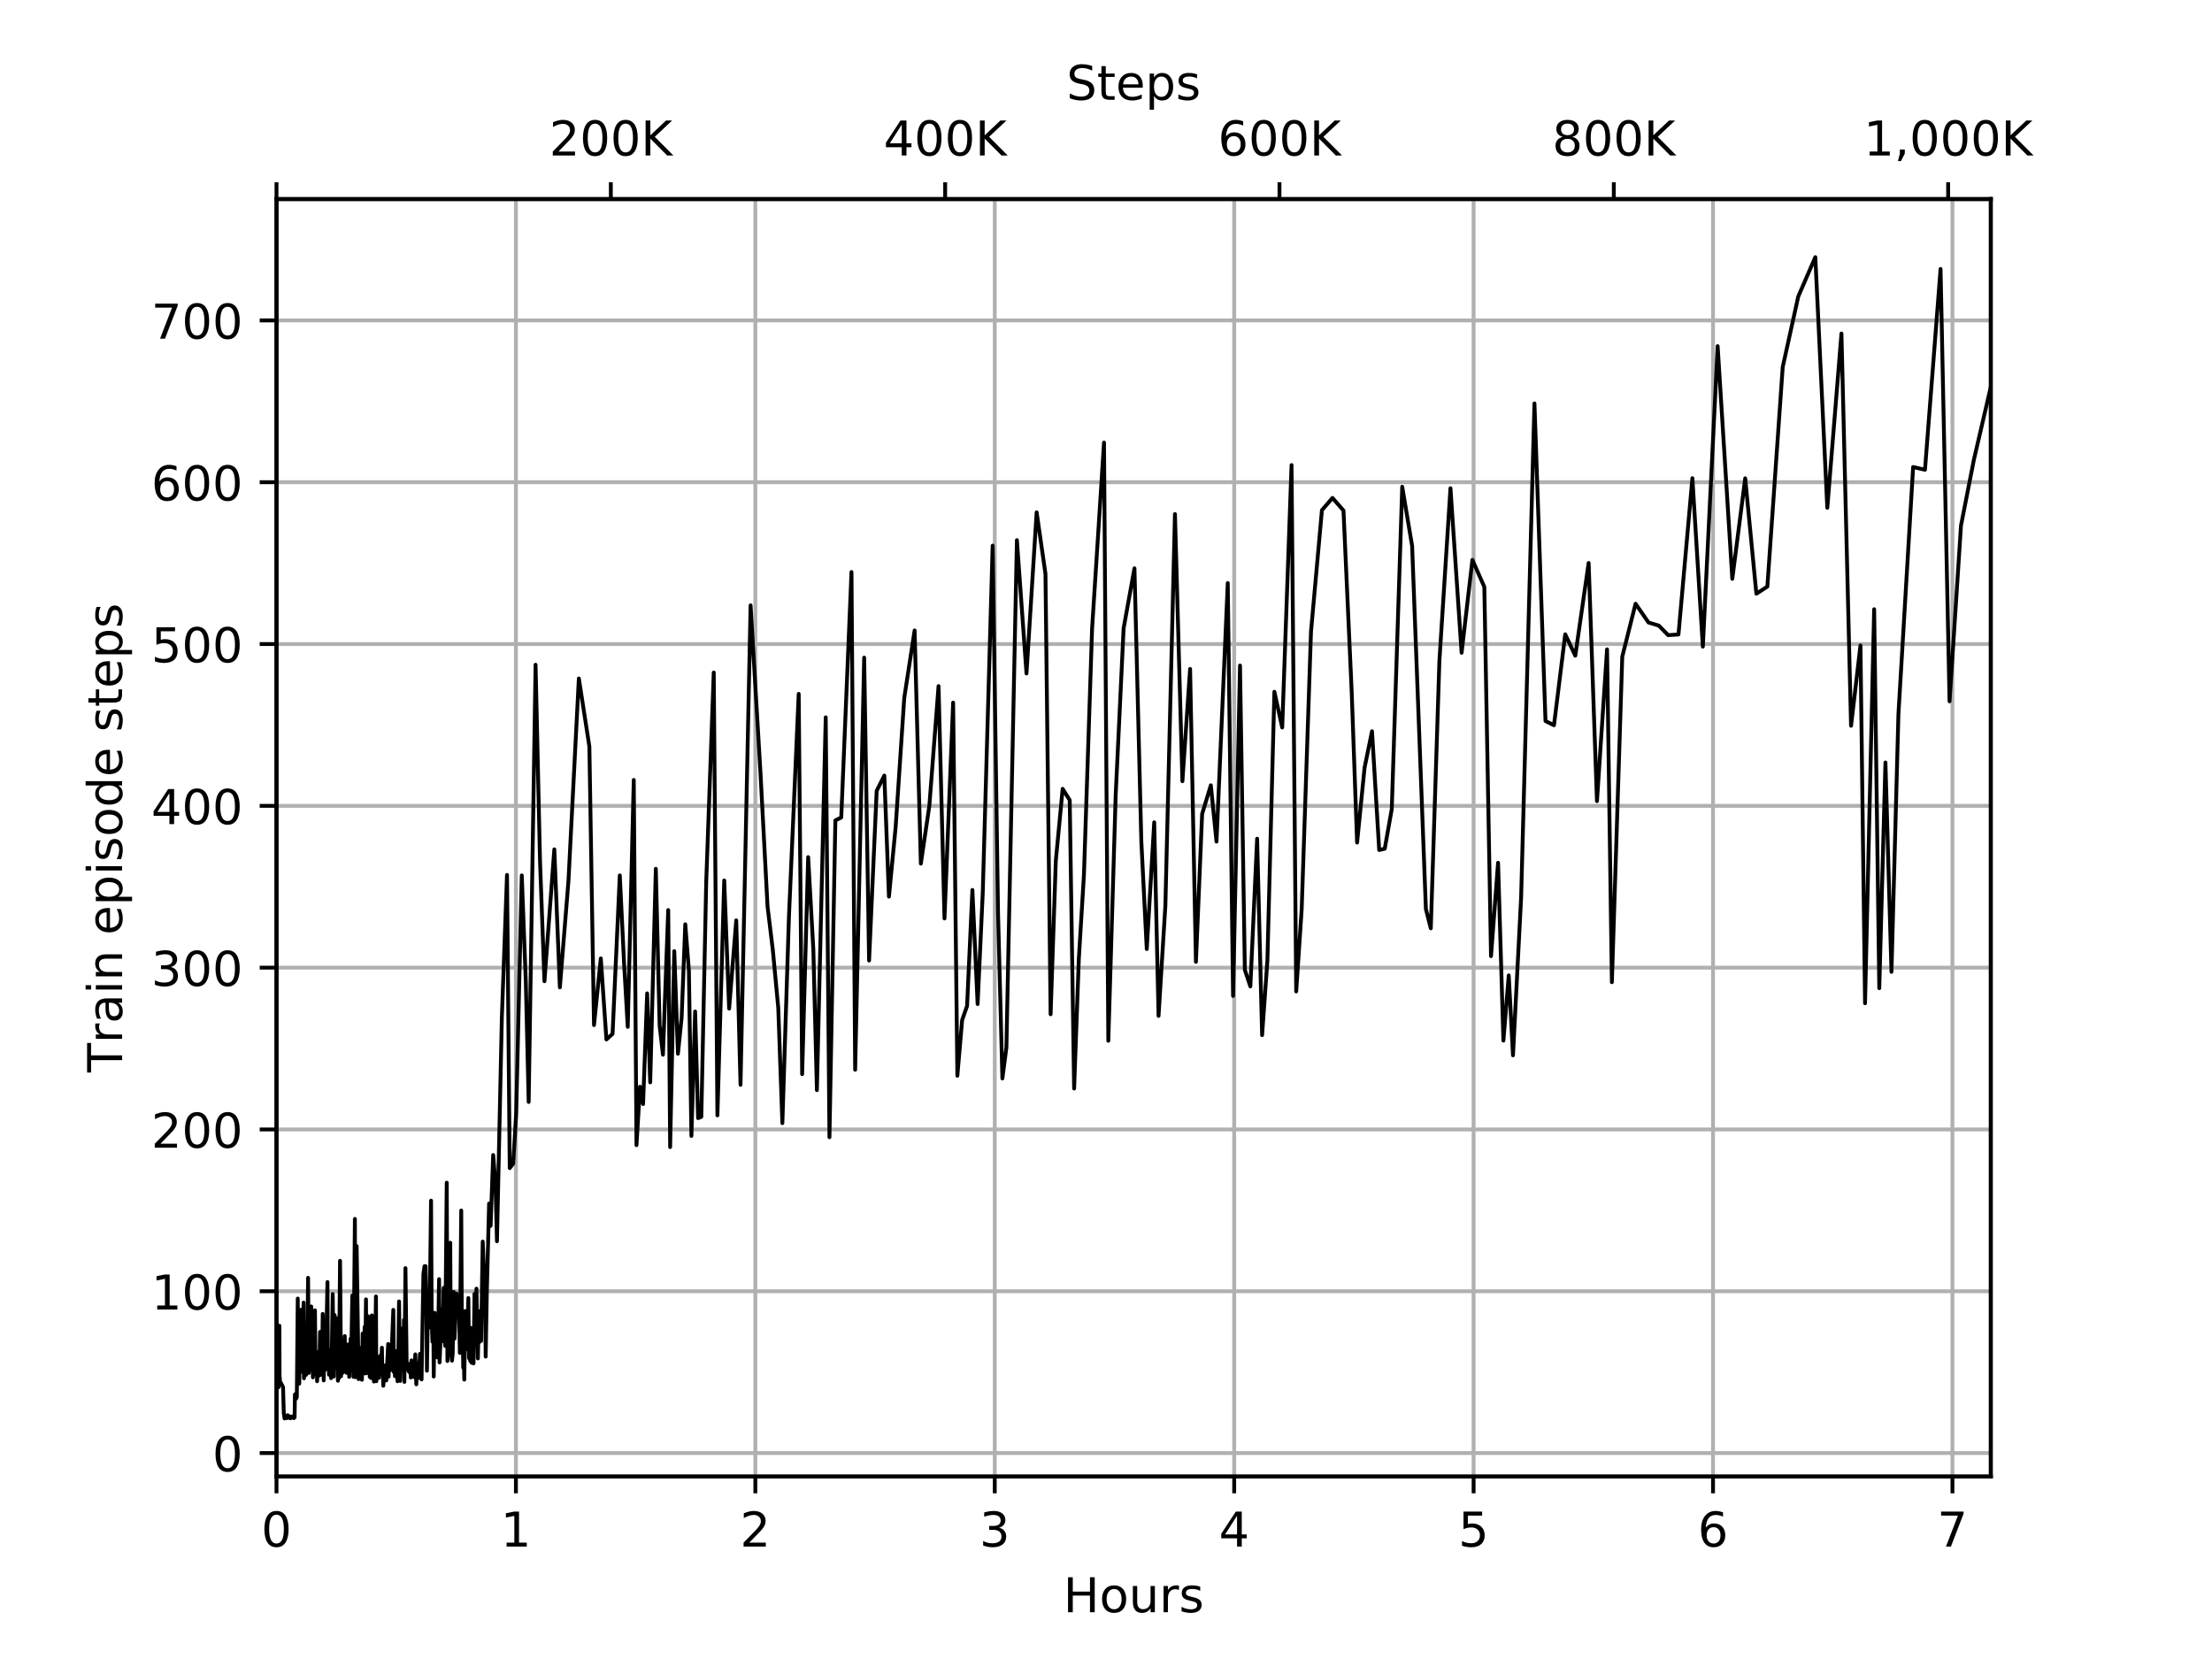 <?xml version="1.0" encoding="utf-8" standalone="no"?>
<!DOCTYPE svg PUBLIC "-//W3C//DTD SVG 1.1//EN"
  "http://www.w3.org/Graphics/SVG/1.1/DTD/svg11.dtd">
<!-- Created with matplotlib (https://matplotlib.org/) -->
<svg height="345.6pt" version="1.1" viewBox="0 0 460.8 345.6" width="460.8pt" xmlns="http://www.w3.org/2000/svg" xmlns:xlink="http://www.w3.org/1999/xlink">
 <defs>
  <style type="text/css">
*{stroke-linecap:butt;stroke-linejoin:round;}
  </style>
 </defs>
 <g id="figure_1">
  <g id="patch_1">
   <path d="M 0 345.6 
L 460.8 345.6 
L 460.8 0 
L 0 0 
z
" style="fill:#ffffff;"/>
  </g>
  <g id="axes_1">
   <g id="patch_2">
    <path d="M 57.6 307.584 
L 414.72 307.584 
L 414.72 41.472 
L 57.6 41.472 
z
" style="fill:#ffffff;"/>
   </g>
   <g id="matplotlib.axis_1">
    <g id="xtick_1">
     <g id="line2d_1">
      <path clip-path="url(#p1d627815f8)" d="M 57.6 307.584 
L 57.6 41.472 
" style="fill:none;stroke:#b0b0b0;stroke-linecap:square;stroke-width:0.8;"/>
     </g>
     <g id="line2d_2">
      <defs>
       <path d="M 0 0 
L 0 3.5 
" id="m9f0fcbe383" style="stroke:#000000;stroke-width:0.8;"/>
      </defs>
      <g>
       <use style="stroke:#000000;stroke-width:0.8;" x="57.6" xlink:href="#m9f0fcbe383" y="307.584"/>
      </g>
     </g>
     <g id="text_1">
      <!-- 0 -->
      <defs>
       <path d="M 31.781 66.406 
Q 24.172 66.406 20.328 58.906 
Q 16.5 51.422 16.5 36.375 
Q 16.5 21.391 20.328 13.891 
Q 24.172 6.391 31.781 6.391 
Q 39.453 6.391 43.281 13.891 
Q 47.125 21.391 47.125 36.375 
Q 47.125 51.422 43.281 58.906 
Q 39.453 66.406 31.781 66.406 
z
M 31.781 74.219 
Q 44.047 74.219 50.516 64.516 
Q 56.984 54.828 56.984 36.375 
Q 56.984 17.969 50.516 8.266 
Q 44.047 -1.422 31.781 -1.422 
Q 19.531 -1.422 13.062 8.266 
Q 6.594 17.969 6.594 36.375 
Q 6.594 54.828 13.062 64.516 
Q 19.531 74.219 31.781 74.219 
z
" id="DejaVuSans-48"/>
      </defs>
      <g transform="translate(54.419 322.182)scale(0.1 -0.1)">
       <use xlink:href="#DejaVuSans-48"/>
      </g>
     </g>
    </g>
    <g id="xtick_2">
     <g id="line2d_3">
      <path clip-path="url(#p1d627815f8)" d="M 107.476 307.584 
L 107.476 41.472 
" style="fill:none;stroke:#b0b0b0;stroke-linecap:square;stroke-width:0.8;"/>
     </g>
     <g id="line2d_4">
      <g>
       <use style="stroke:#000000;stroke-width:0.8;" x="107.476" xlink:href="#m9f0fcbe383" y="307.584"/>
      </g>
     </g>
     <g id="text_2">
      <!-- 1 -->
      <defs>
       <path d="M 12.406 8.297 
L 28.516 8.297 
L 28.516 63.922 
L 10.984 60.406 
L 10.984 69.391 
L 28.422 72.906 
L 38.281 72.906 
L 38.281 8.297 
L 54.391 8.297 
L 54.391 0 
L 12.406 0 
z
" id="DejaVuSans-49"/>
      </defs>
      <g transform="translate(104.294 322.182)scale(0.1 -0.1)">
       <use xlink:href="#DejaVuSans-49"/>
      </g>
     </g>
    </g>
    <g id="xtick_3">
     <g id="line2d_5">
      <path clip-path="url(#p1d627815f8)" d="M 157.351 307.584 
L 157.351 41.472 
" style="fill:none;stroke:#b0b0b0;stroke-linecap:square;stroke-width:0.8;"/>
     </g>
     <g id="line2d_6">
      <g>
       <use style="stroke:#000000;stroke-width:0.8;" x="157.351" xlink:href="#m9f0fcbe383" y="307.584"/>
      </g>
     </g>
     <g id="text_3">
      <!-- 2 -->
      <defs>
       <path d="M 19.188 8.297 
L 53.609 8.297 
L 53.609 0 
L 7.328 0 
L 7.328 8.297 
Q 12.938 14.109 22.625 23.891 
Q 32.328 33.688 34.812 36.531 
Q 39.547 41.844 41.422 45.531 
Q 43.312 49.219 43.312 52.781 
Q 43.312 58.594 39.234 62.25 
Q 35.156 65.922 28.609 65.922 
Q 23.969 65.922 18.812 64.312 
Q 13.672 62.703 7.812 59.422 
L 7.812 69.391 
Q 13.766 71.781 18.938 73 
Q 24.125 74.219 28.422 74.219 
Q 39.75 74.219 46.484 68.547 
Q 53.219 62.891 53.219 53.422 
Q 53.219 48.922 51.531 44.891 
Q 49.859 40.875 45.406 35.406 
Q 44.188 33.984 37.641 27.219 
Q 31.109 20.453 19.188 8.297 
z
" id="DejaVuSans-50"/>
      </defs>
      <g transform="translate(154.17 322.182)scale(0.1 -0.1)">
       <use xlink:href="#DejaVuSans-50"/>
      </g>
     </g>
    </g>
    <g id="xtick_4">
     <g id="line2d_7">
      <path clip-path="url(#p1d627815f8)" d="M 207.227 307.584 
L 207.227 41.472 
" style="fill:none;stroke:#b0b0b0;stroke-linecap:square;stroke-width:0.8;"/>
     </g>
     <g id="line2d_8">
      <g>
       <use style="stroke:#000000;stroke-width:0.8;" x="207.227" xlink:href="#m9f0fcbe383" y="307.584"/>
      </g>
     </g>
     <g id="text_4">
      <!-- 3 -->
      <defs>
       <path d="M 40.578 39.312 
Q 47.656 37.797 51.625 33 
Q 55.609 28.219 55.609 21.188 
Q 55.609 10.406 48.188 4.484 
Q 40.766 -1.422 27.094 -1.422 
Q 22.516 -1.422 17.656 -0.516 
Q 12.797 0.391 7.625 2.203 
L 7.625 11.719 
Q 11.719 9.328 16.594 8.109 
Q 21.484 6.891 26.812 6.891 
Q 36.078 6.891 40.938 10.547 
Q 45.797 14.203 45.797 21.188 
Q 45.797 27.641 41.281 31.266 
Q 36.766 34.906 28.719 34.906 
L 20.219 34.906 
L 20.219 43.016 
L 29.109 43.016 
Q 36.375 43.016 40.234 45.922 
Q 44.094 48.828 44.094 54.297 
Q 44.094 59.906 40.109 62.906 
Q 36.141 65.922 28.719 65.922 
Q 24.656 65.922 20.016 65.031 
Q 15.375 64.156 9.812 62.312 
L 9.812 71.094 
Q 15.438 72.656 20.344 73.438 
Q 25.25 74.219 29.594 74.219 
Q 40.828 74.219 47.359 69.109 
Q 53.906 64.016 53.906 55.328 
Q 53.906 49.266 50.438 45.094 
Q 46.969 40.922 40.578 39.312 
z
" id="DejaVuSans-51"/>
      </defs>
      <g transform="translate(204.046 322.182)scale(0.1 -0.1)">
       <use xlink:href="#DejaVuSans-51"/>
      </g>
     </g>
    </g>
    <g id="xtick_5">
     <g id="line2d_9">
      <path clip-path="url(#p1d627815f8)" d="M 257.103 307.584 
L 257.103 41.472 
" style="fill:none;stroke:#b0b0b0;stroke-linecap:square;stroke-width:0.8;"/>
     </g>
     <g id="line2d_10">
      <g>
       <use style="stroke:#000000;stroke-width:0.8;" x="257.103" xlink:href="#m9f0fcbe383" y="307.584"/>
      </g>
     </g>
     <g id="text_5">
      <!-- 4 -->
      <defs>
       <path d="M 37.797 64.312 
L 12.891 25.391 
L 37.797 25.391 
z
M 35.203 72.906 
L 47.609 72.906 
L 47.609 25.391 
L 58.016 25.391 
L 58.016 17.188 
L 47.609 17.188 
L 47.609 0 
L 37.797 0 
L 37.797 17.188 
L 4.891 17.188 
L 4.891 26.703 
z
" id="DejaVuSans-52"/>
      </defs>
      <g transform="translate(253.921 322.182)scale(0.1 -0.1)">
       <use xlink:href="#DejaVuSans-52"/>
      </g>
     </g>
    </g>
    <g id="xtick_6">
     <g id="line2d_11">
      <path clip-path="url(#p1d627815f8)" d="M 306.978 307.584 
L 306.978 41.472 
" style="fill:none;stroke:#b0b0b0;stroke-linecap:square;stroke-width:0.8;"/>
     </g>
     <g id="line2d_12">
      <g>
       <use style="stroke:#000000;stroke-width:0.8;" x="306.978" xlink:href="#m9f0fcbe383" y="307.584"/>
      </g>
     </g>
     <g id="text_6">
      <!-- 5 -->
      <defs>
       <path d="M 10.797 72.906 
L 49.516 72.906 
L 49.516 64.594 
L 19.828 64.594 
L 19.828 46.734 
Q 21.969 47.469 24.109 47.828 
Q 26.266 48.188 28.422 48.188 
Q 40.625 48.188 47.75 41.5 
Q 54.891 34.812 54.891 23.391 
Q 54.891 11.625 47.562 5.094 
Q 40.234 -1.422 26.906 -1.422 
Q 22.312 -1.422 17.547 -0.641 
Q 12.797 0.141 7.719 1.703 
L 7.719 11.625 
Q 12.109 9.234 16.797 8.062 
Q 21.484 6.891 26.703 6.891 
Q 35.156 6.891 40.078 11.328 
Q 45.016 15.766 45.016 23.391 
Q 45.016 31 40.078 35.438 
Q 35.156 39.891 26.703 39.891 
Q 22.75 39.891 18.812 39.016 
Q 14.891 38.141 10.797 36.281 
z
" id="DejaVuSans-53"/>
      </defs>
      <g transform="translate(303.797 322.182)scale(0.1 -0.1)">
       <use xlink:href="#DejaVuSans-53"/>
      </g>
     </g>
    </g>
    <g id="xtick_7">
     <g id="line2d_13">
      <path clip-path="url(#p1d627815f8)" d="M 356.854 307.584 
L 356.854 41.472 
" style="fill:none;stroke:#b0b0b0;stroke-linecap:square;stroke-width:0.8;"/>
     </g>
     <g id="line2d_14">
      <g>
       <use style="stroke:#000000;stroke-width:0.8;" x="356.854" xlink:href="#m9f0fcbe383" y="307.584"/>
      </g>
     </g>
     <g id="text_7">
      <!-- 6 -->
      <defs>
       <path d="M 33.016 40.375 
Q 26.375 40.375 22.484 35.828 
Q 18.609 31.297 18.609 23.391 
Q 18.609 15.531 22.484 10.953 
Q 26.375 6.391 33.016 6.391 
Q 39.656 6.391 43.531 10.953 
Q 47.406 15.531 47.406 23.391 
Q 47.406 31.297 43.531 35.828 
Q 39.656 40.375 33.016 40.375 
z
M 52.594 71.297 
L 52.594 62.312 
Q 48.875 64.062 45.094 64.984 
Q 41.312 65.922 37.594 65.922 
Q 27.828 65.922 22.672 59.328 
Q 17.531 52.734 16.797 39.406 
Q 19.672 43.656 24.016 45.922 
Q 28.375 48.188 33.594 48.188 
Q 44.578 48.188 50.953 41.516 
Q 57.328 34.859 57.328 23.391 
Q 57.328 12.156 50.688 5.359 
Q 44.047 -1.422 33.016 -1.422 
Q 20.359 -1.422 13.672 8.266 
Q 6.984 17.969 6.984 36.375 
Q 6.984 53.656 15.188 63.938 
Q 23.391 74.219 37.203 74.219 
Q 40.922 74.219 44.703 73.484 
Q 48.484 72.75 52.594 71.297 
z
" id="DejaVuSans-54"/>
      </defs>
      <g transform="translate(353.673 322.182)scale(0.1 -0.1)">
       <use xlink:href="#DejaVuSans-54"/>
      </g>
     </g>
    </g>
    <g id="xtick_8">
     <g id="line2d_15">
      <path clip-path="url(#p1d627815f8)" d="M 406.729 307.584 
L 406.729 41.472 
" style="fill:none;stroke:#b0b0b0;stroke-linecap:square;stroke-width:0.8;"/>
     </g>
     <g id="line2d_16">
      <g>
       <use style="stroke:#000000;stroke-width:0.8;" x="406.729" xlink:href="#m9f0fcbe383" y="307.584"/>
      </g>
     </g>
     <g id="text_8">
      <!-- 7 -->
      <defs>
       <path d="M 8.203 72.906 
L 55.078 72.906 
L 55.078 68.703 
L 28.609 0 
L 18.312 0 
L 43.219 64.594 
L 8.203 64.594 
z
" id="DejaVuSans-55"/>
      </defs>
      <g transform="translate(403.548 322.182)scale(0.1 -0.1)">
       <use xlink:href="#DejaVuSans-55"/>
      </g>
     </g>
    </g>
    <g id="text_9">
     <!-- Hours -->
     <defs>
      <path d="M 9.812 72.906 
L 19.672 72.906 
L 19.672 43.016 
L 55.516 43.016 
L 55.516 72.906 
L 65.375 72.906 
L 65.375 0 
L 55.516 0 
L 55.516 34.719 
L 19.672 34.719 
L 19.672 0 
L 9.812 0 
z
" id="DejaVuSans-72"/>
      <path d="M 30.609 48.391 
Q 23.391 48.391 19.188 42.75 
Q 14.984 37.109 14.984 27.297 
Q 14.984 17.484 19.156 11.844 
Q 23.344 6.203 30.609 6.203 
Q 37.797 6.203 41.984 11.859 
Q 46.188 17.531 46.188 27.297 
Q 46.188 37.016 41.984 42.703 
Q 37.797 48.391 30.609 48.391 
z
M 30.609 56 
Q 42.328 56 49.016 48.375 
Q 55.719 40.766 55.719 27.297 
Q 55.719 13.875 49.016 6.219 
Q 42.328 -1.422 30.609 -1.422 
Q 18.844 -1.422 12.172 6.219 
Q 5.516 13.875 5.516 27.297 
Q 5.516 40.766 12.172 48.375 
Q 18.844 56 30.609 56 
z
" id="DejaVuSans-111"/>
      <path d="M 8.5 21.578 
L 8.5 54.688 
L 17.484 54.688 
L 17.484 21.922 
Q 17.484 14.156 20.5 10.266 
Q 23.531 6.391 29.594 6.391 
Q 36.859 6.391 41.078 11.031 
Q 45.312 15.672 45.312 23.688 
L 45.312 54.688 
L 54.297 54.688 
L 54.297 0 
L 45.312 0 
L 45.312 8.406 
Q 42.047 3.422 37.719 1 
Q 33.406 -1.422 27.688 -1.422 
Q 18.266 -1.422 13.375 4.438 
Q 8.5 10.297 8.5 21.578 
z
M 31.109 56 
z
" id="DejaVuSans-117"/>
      <path d="M 41.109 46.297 
Q 39.594 47.172 37.812 47.578 
Q 36.031 48 33.891 48 
Q 26.266 48 22.188 43.047 
Q 18.109 38.094 18.109 28.812 
L 18.109 0 
L 9.078 0 
L 9.078 54.688 
L 18.109 54.688 
L 18.109 46.188 
Q 20.953 51.172 25.484 53.578 
Q 30.031 56 36.531 56 
Q 37.453 56 38.578 55.875 
Q 39.703 55.766 41.062 55.516 
z
" id="DejaVuSans-114"/>
      <path d="M 44.281 53.078 
L 44.281 44.578 
Q 40.484 46.531 36.375 47.5 
Q 32.281 48.484 27.875 48.484 
Q 21.188 48.484 17.844 46.438 
Q 14.5 44.391 14.5 40.281 
Q 14.5 37.156 16.891 35.375 
Q 19.281 33.594 26.516 31.984 
L 29.594 31.297 
Q 39.156 29.25 43.188 25.516 
Q 47.219 21.781 47.219 15.094 
Q 47.219 7.469 41.188 3.016 
Q 35.156 -1.422 24.609 -1.422 
Q 20.219 -1.422 15.453 -0.562 
Q 10.688 0.297 5.422 2 
L 5.422 11.281 
Q 10.406 8.688 15.234 7.391 
Q 20.062 6.109 24.812 6.109 
Q 31.156 6.109 34.562 8.281 
Q 37.984 10.453 37.984 14.406 
Q 37.984 18.062 35.516 20.016 
Q 33.062 21.969 24.703 23.781 
L 21.578 24.516 
Q 13.234 26.266 9.516 29.906 
Q 5.812 33.547 5.812 39.891 
Q 5.812 47.609 11.281 51.797 
Q 16.75 56 26.812 56 
Q 31.781 56 36.172 55.266 
Q 40.578 54.547 44.281 53.078 
z
" id="DejaVuSans-115"/>
     </defs>
     <g transform="translate(221.512 335.861)scale(0.1 -0.1)">
      <use xlink:href="#DejaVuSans-72"/>
      <use x="75.195" xlink:href="#DejaVuSans-111"/>
      <use x="136.377" xlink:href="#DejaVuSans-117"/>
      <use x="199.756" xlink:href="#DejaVuSans-114"/>
      <use x="240.869" xlink:href="#DejaVuSans-115"/>
     </g>
    </g>
   </g>
   <g id="matplotlib.axis_2">
    <g id="ytick_1">
     <g id="line2d_17">
      <path clip-path="url(#p1d627815f8)" d="M 57.6 302.701 
L 414.72 302.701 
" style="fill:none;stroke:#b0b0b0;stroke-linecap:square;stroke-width:0.8;"/>
     </g>
     <g id="line2d_18">
      <defs>
       <path d="M 0 0 
L -3.5 0 
" id="m71981b67c3" style="stroke:#000000;stroke-width:0.8;"/>
      </defs>
      <g>
       <use style="stroke:#000000;stroke-width:0.8;" x="57.6" xlink:href="#m71981b67c3" y="302.701"/>
      </g>
     </g>
     <g id="text_10">
      <!-- 0 -->
      <g transform="translate(44.237 306.501)scale(0.1 -0.1)">
       <use xlink:href="#DejaVuSans-48"/>
      </g>
     </g>
    </g>
    <g id="ytick_2">
     <g id="line2d_19">
      <path clip-path="url(#p1d627815f8)" d="M 57.6 268.994 
L 414.72 268.994 
" style="fill:none;stroke:#b0b0b0;stroke-linecap:square;stroke-width:0.8;"/>
     </g>
     <g id="line2d_20">
      <g>
       <use style="stroke:#000000;stroke-width:0.8;" x="57.6" xlink:href="#m71981b67c3" y="268.994"/>
      </g>
     </g>
     <g id="text_11">
      <!-- 100 -->
      <g transform="translate(31.512 272.793)scale(0.1 -0.1)">
       <use xlink:href="#DejaVuSans-49"/>
       <use x="63.623" xlink:href="#DejaVuSans-48"/>
       <use x="127.246" xlink:href="#DejaVuSans-48"/>
      </g>
     </g>
    </g>
    <g id="ytick_3">
     <g id="line2d_21">
      <path clip-path="url(#p1d627815f8)" d="M 57.6 235.286 
L 414.72 235.286 
" style="fill:none;stroke:#b0b0b0;stroke-linecap:square;stroke-width:0.8;"/>
     </g>
     <g id="line2d_22">
      <g>
       <use style="stroke:#000000;stroke-width:0.8;" x="57.6" xlink:href="#m71981b67c3" y="235.286"/>
      </g>
     </g>
     <g id="text_12">
      <!-- 200 -->
      <g transform="translate(31.512 239.085)scale(0.1 -0.1)">
       <use xlink:href="#DejaVuSans-50"/>
       <use x="63.623" xlink:href="#DejaVuSans-48"/>
       <use x="127.246" xlink:href="#DejaVuSans-48"/>
      </g>
     </g>
    </g>
    <g id="ytick_4">
     <g id="line2d_23">
      <path clip-path="url(#p1d627815f8)" d="M 57.6 201.578 
L 414.72 201.578 
" style="fill:none;stroke:#b0b0b0;stroke-linecap:square;stroke-width:0.8;"/>
     </g>
     <g id="line2d_24">
      <g>
       <use style="stroke:#000000;stroke-width:0.8;" x="57.6" xlink:href="#m71981b67c3" y="201.578"/>
      </g>
     </g>
     <g id="text_13">
      <!-- 300 -->
      <g transform="translate(31.512 205.378)scale(0.1 -0.1)">
       <use xlink:href="#DejaVuSans-51"/>
       <use x="63.623" xlink:href="#DejaVuSans-48"/>
       <use x="127.246" xlink:href="#DejaVuSans-48"/>
      </g>
     </g>
    </g>
    <g id="ytick_5">
     <g id="line2d_25">
      <path clip-path="url(#p1d627815f8)" d="M 57.6 167.871 
L 414.72 167.871 
" style="fill:none;stroke:#b0b0b0;stroke-linecap:square;stroke-width:0.8;"/>
     </g>
     <g id="line2d_26">
      <g>
       <use style="stroke:#000000;stroke-width:0.8;" x="57.6" xlink:href="#m71981b67c3" y="167.871"/>
      </g>
     </g>
     <g id="text_14">
      <!-- 400 -->
      <g transform="translate(31.512 171.67)scale(0.1 -0.1)">
       <use xlink:href="#DejaVuSans-52"/>
       <use x="63.623" xlink:href="#DejaVuSans-48"/>
       <use x="127.246" xlink:href="#DejaVuSans-48"/>
      </g>
     </g>
    </g>
    <g id="ytick_6">
     <g id="line2d_27">
      <path clip-path="url(#p1d627815f8)" d="M 57.6 134.163 
L 414.72 134.163 
" style="fill:none;stroke:#b0b0b0;stroke-linecap:square;stroke-width:0.8;"/>
     </g>
     <g id="line2d_28">
      <g>
       <use style="stroke:#000000;stroke-width:0.8;" x="57.6" xlink:href="#m71981b67c3" y="134.163"/>
      </g>
     </g>
     <g id="text_15">
      <!-- 500 -->
      <g transform="translate(31.512 137.962)scale(0.1 -0.1)">
       <use xlink:href="#DejaVuSans-53"/>
       <use x="63.623" xlink:href="#DejaVuSans-48"/>
       <use x="127.246" xlink:href="#DejaVuSans-48"/>
      </g>
     </g>
    </g>
    <g id="ytick_7">
     <g id="line2d_29">
      <path clip-path="url(#p1d627815f8)" d="M 57.6 100.455 
L 414.72 100.455 
" style="fill:none;stroke:#b0b0b0;stroke-linecap:square;stroke-width:0.8;"/>
     </g>
     <g id="line2d_30">
      <g>
       <use style="stroke:#000000;stroke-width:0.8;" x="57.6" xlink:href="#m71981b67c3" y="100.455"/>
      </g>
     </g>
     <g id="text_16">
      <!-- 600 -->
      <g transform="translate(31.512 104.255)scale(0.1 -0.1)">
       <use xlink:href="#DejaVuSans-54"/>
       <use x="63.623" xlink:href="#DejaVuSans-48"/>
       <use x="127.246" xlink:href="#DejaVuSans-48"/>
      </g>
     </g>
    </g>
    <g id="ytick_8">
     <g id="line2d_31">
      <path clip-path="url(#p1d627815f8)" d="M 57.6 66.748 
L 414.72 66.748 
" style="fill:none;stroke:#b0b0b0;stroke-linecap:square;stroke-width:0.8;"/>
     </g>
     <g id="line2d_32">
      <g>
       <use style="stroke:#000000;stroke-width:0.8;" x="57.6" xlink:href="#m71981b67c3" y="66.748"/>
      </g>
     </g>
     <g id="text_17">
      <!-- 700 -->
      <g transform="translate(31.512 70.547)scale(0.1 -0.1)">
       <use xlink:href="#DejaVuSans-55"/>
       <use x="63.623" xlink:href="#DejaVuSans-48"/>
       <use x="127.246" xlink:href="#DejaVuSans-48"/>
      </g>
     </g>
    </g>
    <g id="text_18">
     <!-- Train episode steps -->
     <defs>
      <path d="M -0.297 72.906 
L 61.375 72.906 
L 61.375 64.594 
L 35.5 64.594 
L 35.5 0 
L 25.594 0 
L 25.594 64.594 
L -0.297 64.594 
z
" id="DejaVuSans-84"/>
      <path d="M 34.281 27.484 
Q 23.391 27.484 19.188 25 
Q 14.984 22.516 14.984 16.5 
Q 14.984 11.719 18.141 8.906 
Q 21.297 6.109 26.703 6.109 
Q 34.188 6.109 38.703 11.406 
Q 43.219 16.703 43.219 25.484 
L 43.219 27.484 
z
M 52.203 31.203 
L 52.203 0 
L 43.219 0 
L 43.219 8.297 
Q 40.141 3.328 35.547 0.953 
Q 30.953 -1.422 24.312 -1.422 
Q 15.922 -1.422 10.953 3.297 
Q 6 8.016 6 15.922 
Q 6 25.141 12.172 29.828 
Q 18.359 34.516 30.609 34.516 
L 43.219 34.516 
L 43.219 35.406 
Q 43.219 41.609 39.141 45 
Q 35.062 48.391 27.688 48.391 
Q 23 48.391 18.547 47.266 
Q 14.109 46.141 10.016 43.891 
L 10.016 52.203 
Q 14.938 54.109 19.578 55.047 
Q 24.219 56 28.609 56 
Q 40.484 56 46.344 49.844 
Q 52.203 43.703 52.203 31.203 
z
" id="DejaVuSans-97"/>
      <path d="M 9.422 54.688 
L 18.406 54.688 
L 18.406 0 
L 9.422 0 
z
M 9.422 75.984 
L 18.406 75.984 
L 18.406 64.594 
L 9.422 64.594 
z
" id="DejaVuSans-105"/>
      <path d="M 54.891 33.016 
L 54.891 0 
L 45.906 0 
L 45.906 32.719 
Q 45.906 40.484 42.875 44.328 
Q 39.844 48.188 33.797 48.188 
Q 26.516 48.188 22.312 43.547 
Q 18.109 38.922 18.109 30.906 
L 18.109 0 
L 9.078 0 
L 9.078 54.688 
L 18.109 54.688 
L 18.109 46.188 
Q 21.344 51.125 25.703 53.562 
Q 30.078 56 35.797 56 
Q 45.219 56 50.047 50.172 
Q 54.891 44.344 54.891 33.016 
z
" id="DejaVuSans-110"/>
      <path id="DejaVuSans-32"/>
      <path d="M 56.203 29.594 
L 56.203 25.203 
L 14.891 25.203 
Q 15.484 15.922 20.484 11.062 
Q 25.484 6.203 34.422 6.203 
Q 39.594 6.203 44.453 7.469 
Q 49.312 8.734 54.109 11.281 
L 54.109 2.781 
Q 49.266 0.734 44.188 -0.344 
Q 39.109 -1.422 33.891 -1.422 
Q 20.797 -1.422 13.156 6.188 
Q 5.516 13.812 5.516 26.812 
Q 5.516 40.234 12.766 48.109 
Q 20.016 56 32.328 56 
Q 43.359 56 49.781 48.891 
Q 56.203 41.797 56.203 29.594 
z
M 47.219 32.234 
Q 47.125 39.594 43.094 43.984 
Q 39.062 48.391 32.422 48.391 
Q 24.906 48.391 20.391 44.141 
Q 15.875 39.891 15.188 32.172 
z
" id="DejaVuSans-101"/>
      <path d="M 18.109 8.203 
L 18.109 -20.797 
L 9.078 -20.797 
L 9.078 54.688 
L 18.109 54.688 
L 18.109 46.391 
Q 20.953 51.266 25.266 53.625 
Q 29.594 56 35.594 56 
Q 45.562 56 51.781 48.094 
Q 58.016 40.188 58.016 27.297 
Q 58.016 14.406 51.781 6.484 
Q 45.562 -1.422 35.594 -1.422 
Q 29.594 -1.422 25.266 0.953 
Q 20.953 3.328 18.109 8.203 
z
M 48.688 27.297 
Q 48.688 37.203 44.609 42.844 
Q 40.531 48.484 33.406 48.484 
Q 26.266 48.484 22.188 42.844 
Q 18.109 37.203 18.109 27.297 
Q 18.109 17.391 22.188 11.75 
Q 26.266 6.109 33.406 6.109 
Q 40.531 6.109 44.609 11.75 
Q 48.688 17.391 48.688 27.297 
z
" id="DejaVuSans-112"/>
      <path d="M 45.406 46.391 
L 45.406 75.984 
L 54.391 75.984 
L 54.391 0 
L 45.406 0 
L 45.406 8.203 
Q 42.578 3.328 38.25 0.953 
Q 33.938 -1.422 27.875 -1.422 
Q 17.969 -1.422 11.734 6.484 
Q 5.516 14.406 5.516 27.297 
Q 5.516 40.188 11.734 48.094 
Q 17.969 56 27.875 56 
Q 33.938 56 38.25 53.625 
Q 42.578 51.266 45.406 46.391 
z
M 14.797 27.297 
Q 14.797 17.391 18.875 11.75 
Q 22.953 6.109 30.078 6.109 
Q 37.203 6.109 41.297 11.75 
Q 45.406 17.391 45.406 27.297 
Q 45.406 37.203 41.297 42.844 
Q 37.203 48.484 30.078 48.484 
Q 22.953 48.484 18.875 42.844 
Q 14.797 37.203 14.797 27.297 
z
" id="DejaVuSans-100"/>
      <path d="M 18.312 70.219 
L 18.312 54.688 
L 36.812 54.688 
L 36.812 47.703 
L 18.312 47.703 
L 18.312 18.016 
Q 18.312 11.328 20.141 9.422 
Q 21.969 7.516 27.594 7.516 
L 36.812 7.516 
L 36.812 0 
L 27.594 0 
Q 17.188 0 13.234 3.875 
Q 9.281 7.766 9.281 18.016 
L 9.281 47.703 
L 2.688 47.703 
L 2.688 54.688 
L 9.281 54.688 
L 9.281 70.219 
z
" id="DejaVuSans-116"/>
     </defs>
     <g transform="translate(25.433 223.401)rotate(-90)scale(0.1 -0.1)">
      <use xlink:href="#DejaVuSans-84"/>
      <use x="60.865" xlink:href="#DejaVuSans-114"/>
      <use x="101.979" xlink:href="#DejaVuSans-97"/>
      <use x="163.258" xlink:href="#DejaVuSans-105"/>
      <use x="191.041" xlink:href="#DejaVuSans-110"/>
      <use x="254.42" xlink:href="#DejaVuSans-32"/>
      <use x="286.207" xlink:href="#DejaVuSans-101"/>
      <use x="347.73" xlink:href="#DejaVuSans-112"/>
      <use x="411.207" xlink:href="#DejaVuSans-105"/>
      <use x="438.99" xlink:href="#DejaVuSans-115"/>
      <use x="491.09" xlink:href="#DejaVuSans-111"/>
      <use x="552.271" xlink:href="#DejaVuSans-100"/>
      <use x="615.748" xlink:href="#DejaVuSans-101"/>
      <use x="677.271" xlink:href="#DejaVuSans-32"/>
      <use x="709.059" xlink:href="#DejaVuSans-115"/>
      <use x="761.158" xlink:href="#DejaVuSans-116"/>
      <use x="800.367" xlink:href="#DejaVuSans-101"/>
      <use x="861.891" xlink:href="#DejaVuSans-112"/>
      <use x="925.367" xlink:href="#DejaVuSans-115"/>
     </g>
    </g>
   </g>
   <g id="line2d_33">
    <path clip-path="url(#p1d627815f8)" d="M 57.6 280.791 
L 57.639 287.162 
L 57.687 281.87 
L 57.788 280.657 
L 57.877 283.758 
L 57.926 281.466 
L 58.001 289.016 
L 58.055 278.432 
L 58.103 281.297 
L 58.144 286.421 
L 58.202 276.174 
L 58.241 287.331 
L 58.281 286.926 
L 58.319 287.735 
L 58.963 288.949 
L 59.117 294.342 
L 59.28 295.488 
L 59.326 295.252 
L 59.443 295.218 
L 59.582 295.387 
L 59.653 295.185 
L 59.699 295.319 
L 59.745 295.421 
L 59.912 294.814 
L 59.958 295.319 
L 60.052 295.286 
L 60.219 295.016 
L 60.382 295.421 
L 60.476 295.218 
L 60.521 295.454 
L 60.687 295.084 
L 60.851 295.319 
L 60.899 295.084 
L 60.946 295.117 
L 61.111 295.286 
L 61.158 295.117 
L 61.204 295.421 
L 61.251 295.218 
L 61.322 295.319 
L 61.369 295.286 
L 61.437 290.499 
L 61.535 291.342 
L 61.603 290.364 
L 61.668 291.376 
L 61.832 291.072 
L 62.027 270.511 
L 62.126 283.758 
L 62.26 283.32 
L 62.338 288.241 
L 62.496 278.499 
L 62.62 285.848 
L 62.803 272.803 
L 63.05 283.859 
L 63.241 271.353 
L 63.323 287.128 
L 63.541 284.803 
L 63.663 286.454 
L 63.749 286.421 
L 63.873 286.016 
L 63.969 284.297 
L 64.182 266.196 
L 64.306 286.016 
L 64.399 285.005 
L 64.529 284.499 
L 64.679 280.286 
L 64.83 272.162 
L 65.182 286.926 
L 65.308 285.443 
L 65.613 272.971 
L 65.736 286.185 
L 65.842 282.106 
L 65.979 283.117 
L 66.06 287.735 
L 66.189 284.803 
L 66.277 285.949 
L 66.422 281.567 
L 66.507 286.555 
L 66.67 277.454 
L 66.816 281.061 
L 66.932 279.949 
L 67.053 286.387 
L 67.232 273.713 
L 67.435 287.567 
L 67.604 276.039 
L 67.695 285.409 
L 67.851 278.938 
L 67.972 278.904 
L 68.218 267.072 
L 68.313 284.6 
L 68.448 283.623 
L 68.534 286.387 
L 68.656 286.286 
L 68.766 281.196 
L 68.973 287.095 
L 69.111 282.612 
L 69.31 269.567 
L 69.528 286.758 
L 69.706 273.949 
L 69.842 275.702 
L 69.97 285.005 
L 70.138 276.275 
L 70.314 274.623 
L 70.394 287.634 
L 70.526 283.859 
L 70.609 287.128 
L 70.838 262.657 
L 71.05 286.69 
L 71.189 282.578 
L 71.41 285.949 
L 71.659 281.331 
L 71.818 278.331 
L 71.918 283.488 
L 72.066 280.522 
L 72.189 285.982 
L 72.279 285.477 
L 72.43 280.084 
L 72.541 280.96 
L 72.749 286.825 
L 72.88 284.499 
L 73.036 278.904 
L 73.167 282.443 
L 73.391 269.87 
L 73.627 286.825 
L 73.932 253.926 
L 74.016 286.893 
L 74.295 259.589 
L 74.711 287.297 
L 74.823 280.724 
L 75.032 286.387 
L 75.275 282.578 
L 75.392 287.432 
L 75.554 277.791 
L 75.672 279.477 
L 75.797 285.814 
L 75.963 276.409 
L 76.051 286.117 
L 76.243 270.679 
L 76.331 286.05 
L 76.466 283.555 
L 76.644 274.185 
L 76.753 281.533 
L 76.902 280.32 
L 77.022 286.825 
L 77.158 275.836 
L 77.277 287.061 
L 77.456 274.016 
L 77.693 285.409 
L 77.895 287.803 
L 77.991 284.466 
L 78.119 284.87 
L 78.316 270.072 
L 78.396 287.735 
L 78.523 285.275 
L 78.606 287.027 
L 78.727 286.387 
L 78.828 283.454 
L 78.946 287.027 
L 79.179 282.443 
L 79.41 284.331 
L 79.558 280.758 
L 79.647 285.746 
L 79.771 285.982 
L 79.847 288.679 
L 80.057 286.016 
L 80.278 284.432 
L 80.479 287.567 
L 80.868 279.982 
L 80.953 286.791 
L 81.104 280.151 
L 81.248 281.567 
L 81.339 285.443 
L 81.47 284.432 
L 81.933 272.87 
L 82.057 285.848 
L 82.159 283.218 
L 82.279 286.69 
L 82.374 284.567 
L 82.503 284.904 
L 82.613 281.432 
L 82.81 287.735 
L 82.936 285.713 
L 83.129 271.117 
L 83.357 287.668 
L 83.634 276.78 
L 83.762 285.275 
L 83.856 284.769 
L 83.983 285.106 
L 84.158 274.96 
L 84.239 287.87 
L 84.463 264.174 
L 84.707 283.893 
L 84.927 285.342 
L 85.059 284.196 
L 85.149 285.713 
L 85.282 284.129 
L 85.371 285.949 
L 85.497 285.376 
L 85.581 286.96 
L 85.717 283.387 
L 85.806 285.713 
L 85.941 283.69 
L 86.075 283.96 
L 86.16 286.758 
L 86.28 286.893 
L 86.37 285.679 
L 86.512 282.14 
L 86.723 288.376 
L 86.811 285.949 
L 86.945 284.027 
L 87.032 286.252 
L 87.158 285.342 
L 87.242 287.027 
L 87.484 282.039 
L 87.605 286.589 
L 87.699 284.769 
L 87.816 287.364 
L 88.206 265.387 
L 88.435 263.769 
L 88.662 263.769 
L 88.848 272.702 
L 88.938 285.544 
L 89.115 274.522 
L 89.306 271.522 
L 89.473 276.511 
L 89.797 250.117 
L 89.935 275.297 
L 90.089 279.511 
L 90.266 274.387 
L 90.351 286.758 
L 90.534 273.477 
L 90.697 280.185 
L 90.969 278.938 
L 91.104 282.78 
L 91.255 279.207 
L 91.472 266.466 
L 91.57 283.825 
L 91.725 280.185 
L 91.911 272.769 
L 92.094 273.275 
L 92.213 279.376 
L 92.421 268.286 
L 92.591 278.129 
L 92.747 280.387 
L 93.063 246.376 
L 93.207 283.522 
L 93.497 276.308 
L 93.796 258.881 
L 93.906 281.364 
L 94.152 283.454 
L 94.304 281.971 
L 94.514 269.129 
L 94.686 278.87 
L 95.089 269.466 
L 95.235 273.645 
L 95.426 273.679 
L 95.629 272.263 
L 95.791 281.836 
L 96.083 252.174 
L 96.237 280.926 
L 96.4 277.117 
L 96.493 284.904 
L 96.638 283.825 
L 96.72 287.398 
L 96.923 273.106 
L 97.195 281.061 
L 97.359 279.612 
L 97.566 270.409 
L 97.709 282.949 
L 97.821 280.96 
L 97.96 283.522 
L 98.134 276.645 
L 98.232 283.893 
L 98.385 280.05 
L 98.543 279.376 
L 98.641 284.027 
L 98.851 269.533 
L 99.041 274.657 
L 99.254 268.454 
L 99.549 282.982 
L 99.734 274.994 
L 99.897 279.544 
L 100.097 273.039 
L 100.217 279.342 
L 100.559 258.646 
L 101.072 270.747 
L 101.175 282.612 
L 101.406 269.533 
L 101.885 250.724 
L 102.202 255.376 
L 102.738 240.612 
L 103.222 246.646 
L 103.527 258.578 
L 104.544 211.994 
L 105.619 182.264 
L 106.187 243.342 
L 106.912 242.398 
L 107.531 231.949 
L 108.695 182.365 
L 109.537 204.511 
L 110.133 229.556 
L 111.57 138.478 
L 112.499 179.5 
L 113.419 204.41 
L 115.476 176.938 
L 116.631 205.691 
L 118.417 183.545 
L 120.585 141.343 
L 122.776 155.5 
L 123.74 213.545 
L 125.161 199.657 
L 126.327 216.545 
L 127.608 215.365 
L 129.114 182.365 
L 129.999 200.533 
L 130.771 213.915 
L 132.025 162.478 
L 132.593 238.556 
L 133.323 226.387 
L 133.963 229.994 
L 134.813 206.938 
L 135.449 225.477 
L 136.62 180.983 
L 137.415 213.646 
L 138.104 219.713 
L 139.202 189.578 
L 139.602 238.96 
L 140.46 198.14 
L 141.228 219.511 
L 141.992 212.028 
L 142.756 192.545 
L 143.509 202.151 
L 144.032 236.634 
L 144.808 210.713 
L 145.425 232.927 
L 146.097 232.657 
L 147.118 183.713 
L 148.687 140.096 
L 149.449 232.354 
L 150.867 183.41 
L 151.893 210.106 
L 153.371 191.736 
L 154.263 225.983 
L 156.362 126.107 
L 158.444 161.399 
L 159.894 188.837 
L 160.989 197.871 
L 162.126 209.938 
L 162.983 233.971 
L 164.352 190.96 
L 166.385 144.545 
L 167.1 223.758 
L 168.355 178.556 
L 169.432 197.769 
L 170.174 227.095 
L 172.012 149.433 
L 172.79 236.904 
L 174.022 170.904 
L 175.246 170.298 
L 177.38 119.163 
L 178.144 222.848 
L 180.022 136.994 
L 181.045 200.095 
L 182.629 164.736 
L 184.221 161.567 
L 185.183 186.781 
L 186.585 172.219 
L 188.375 145.354 
L 190.531 131.332 
L 191.83 179.904 
L 193.601 167.871 
L 195.516 142.927 
L 196.754 191.331 
L 198.556 146.365 
L 199.434 224.095 
L 200.431 212.5 
L 201.458 209.567 
L 202.567 185.399 
L 203.656 209.163 
L 204.721 186.107 
L 206.788 113.669 
L 207.911 190.219 
L 208.814 224.668 
L 209.65 218.23 
L 211.839 112.523 
L 213.838 140.298 
L 215.952 106.725 
L 217.789 119.534 
L 218.862 211.286 
L 219.945 179.298 
L 221.371 164.331 
L 222.843 166.691 
L 223.759 226.758 
L 224.743 199.691 
L 225.806 182.23 
L 227.501 130.961 
L 229.985 92.197 
L 230.884 216.814 
L 232.42 165.545 
L 234.073 130.86 
L 236.328 118.388 
L 237.762 175.32 
L 238.892 197.702 
L 240.444 171.309 
L 241.348 211.623 
L 242.767 188.702 
L 244.765 107.096 
L 246.317 162.747 
L 247.92 139.354 
L 249.133 200.365 
L 250.426 169.556 
L 252.239 163.59 
L 253.419 175.32 
L 255.766 121.455 
L 256.87 207.477 
L 258.318 138.646 
L 259.325 202.05 
L 260.47 205.489 
L 261.881 174.713 
L 262.919 215.635 
L 264.022 200.095 
L 265.478 144.107 
L 267.108 151.556 
L 269.052 96.882 
L 270.021 206.533 
L 271.161 189.477 
L 273.103 131.601 
L 275.381 106.287 
L 277.581 103.725 
L 279.871 106.354 
L 281.582 144.107 
L 282.708 175.522 
L 284.261 159.949 
L 285.814 152.331 
L 287.312 177.073 
L 288.468 176.803 
L 289.93 168.545 
L 292.107 101.399 
L 294.17 113.736 
L 297.038 189.376 
L 298.062 193.387 
L 299.853 137.669 
L 302.158 101.703 
L 304.478 135.983 
L 306.729 116.635 
L 309.212 122.264 
L 310.607 199.185 
L 312.076 179.736 
L 313.186 216.781 
L 314.299 203.196 
L 315.183 219.848 
L 316.878 186.949 
L 319.654 84.04 
L 321.957 150.208 
L 323.723 151.084 
L 326.065 132.141 
L 328.162 136.59 
L 330.942 117.276 
L 332.677 166.893 
L 334.777 135.275 
L 335.783 204.612 
L 337.948 136.792 
L 340.717 125.77 
L 343.412 129.68 
L 345.556 130.32 
L 347.506 132.309 
L 349.656 132.174 
L 352.555 99.613 
L 354.732 134.702 
L 357.818 72.107 
L 360.87 120.579 
L 363.559 99.646 
L 365.883 123.68 
L 368.172 122.197 
L 371.374 76.456 
L 374.613 61.759 
L 378.163 53.568 
L 380.661 105.781 
L 383.608 69.478 
L 385.609 151.185 
L 387.567 134.466 
L 388.522 208.994 
L 390.421 126.916 
L 391.488 205.859 
L 392.771 158.837 
L 394.027 202.455 
L 395.478 148.758 
L 398.541 97.287 
L 401.007 97.86 
L 404.255 56.029 
L 406.128 146.096 
L 408.51 109.489 
L 411.19 95.804 
L 414.72 80.602 
L 414.72 80.602 
" style="fill:none;stroke:#000000;stroke-linecap:square;stroke-width:0.8;"/>
   </g>
   <g id="patch_3">
    <path d="M 57.6 307.584 
L 57.6 41.472 
" style="fill:none;stroke:#000000;stroke-linecap:square;stroke-linejoin:miter;stroke-width:0.8;"/>
   </g>
   <g id="patch_4">
    <path d="M 414.72 307.584 
L 414.72 41.472 
" style="fill:none;stroke:#000000;stroke-linecap:square;stroke-linejoin:miter;stroke-width:0.8;"/>
   </g>
   <g id="patch_5">
    <path d="M 57.6 307.584 
L 414.72 307.584 
" style="fill:none;stroke:#000000;stroke-linecap:square;stroke-linejoin:miter;stroke-width:0.8;"/>
   </g>
   <g id="patch_6">
    <path d="M 57.6 41.472 
L 414.72 41.472 
" style="fill:none;stroke:#000000;stroke-linecap:square;stroke-linejoin:miter;stroke-width:0.8;"/>
   </g>
  </g>
  <g id="axes_2">
   <g id="matplotlib.axis_3">
    <g id="xtick_9">
     <g id="line2d_34">
      <defs>
       <path d="M 0 0 
L 0 -3.5 
" id="me587e52c65" style="stroke:#000000;stroke-width:0.8;"/>
      </defs>
      <g>
       <use style="stroke:#000000;stroke-width:0.8;" x="57.6" xlink:href="#me587e52c65" y="41.472"/>
      </g>
     </g>
    </g>
    <g id="xtick_10">
     <g id="line2d_35">
      <g>
       <use style="stroke:#000000;stroke-width:0.8;" x="127.247" xlink:href="#me587e52c65" y="41.472"/>
      </g>
     </g>
     <g id="text_19">
      <!-- 200K -->
      <defs>
       <path d="M 9.812 72.906 
L 19.672 72.906 
L 19.672 42.094 
L 52.391 72.906 
L 65.094 72.906 
L 28.906 38.922 
L 67.672 0 
L 54.688 0 
L 19.672 35.109 
L 19.672 0 
L 9.812 0 
z
" id="DejaVuSans-75"/>
      </defs>
      <g transform="translate(114.424 32.392)scale(0.1 -0.1)">
       <use xlink:href="#DejaVuSans-50"/>
       <use x="63.623" xlink:href="#DejaVuSans-48"/>
       <use x="127.246" xlink:href="#DejaVuSans-48"/>
       <use x="190.869" xlink:href="#DejaVuSans-75"/>
      </g>
     </g>
    </g>
    <g id="xtick_11">
     <g id="line2d_36">
      <g>
       <use style="stroke:#000000;stroke-width:0.8;" x="196.894" xlink:href="#me587e52c65" y="41.472"/>
      </g>
     </g>
     <g id="text_20">
      <!-- 400K -->
      <g transform="translate(184.071 32.392)scale(0.1 -0.1)">
       <use xlink:href="#DejaVuSans-52"/>
       <use x="63.623" xlink:href="#DejaVuSans-48"/>
       <use x="127.246" xlink:href="#DejaVuSans-48"/>
       <use x="190.869" xlink:href="#DejaVuSans-75"/>
      </g>
     </g>
    </g>
    <g id="xtick_12">
     <g id="line2d_37">
      <g>
       <use style="stroke:#000000;stroke-width:0.8;" x="266.54" xlink:href="#me587e52c65" y="41.472"/>
      </g>
     </g>
     <g id="text_21">
      <!-- 600K -->
      <g transform="translate(253.718 32.392)scale(0.1 -0.1)">
       <use xlink:href="#DejaVuSans-54"/>
       <use x="63.623" xlink:href="#DejaVuSans-48"/>
       <use x="127.246" xlink:href="#DejaVuSans-48"/>
       <use x="190.869" xlink:href="#DejaVuSans-75"/>
      </g>
     </g>
    </g>
    <g id="xtick_13">
     <g id="line2d_38">
      <g>
       <use style="stroke:#000000;stroke-width:0.8;" x="336.187" xlink:href="#me587e52c65" y="41.472"/>
      </g>
     </g>
     <g id="text_22">
      <!-- 800K -->
      <defs>
       <path d="M 31.781 34.625 
Q 24.75 34.625 20.719 30.859 
Q 16.703 27.094 16.703 20.516 
Q 16.703 13.922 20.719 10.156 
Q 24.75 6.391 31.781 6.391 
Q 38.812 6.391 42.859 10.172 
Q 46.922 13.969 46.922 20.516 
Q 46.922 27.094 42.891 30.859 
Q 38.875 34.625 31.781 34.625 
z
M 21.922 38.812 
Q 15.578 40.375 12.031 44.719 
Q 8.5 49.078 8.5 55.328 
Q 8.5 64.062 14.719 69.141 
Q 20.953 74.219 31.781 74.219 
Q 42.672 74.219 48.875 69.141 
Q 55.078 64.062 55.078 55.328 
Q 55.078 49.078 51.531 44.719 
Q 48 40.375 41.703 38.812 
Q 48.828 37.156 52.797 32.312 
Q 56.781 27.484 56.781 20.516 
Q 56.781 9.906 50.312 4.234 
Q 43.844 -1.422 31.781 -1.422 
Q 19.734 -1.422 13.25 4.234 
Q 6.781 9.906 6.781 20.516 
Q 6.781 27.484 10.781 32.312 
Q 14.797 37.156 21.922 38.812 
z
M 18.312 54.391 
Q 18.312 48.734 21.844 45.562 
Q 25.391 42.391 31.781 42.391 
Q 38.141 42.391 41.719 45.562 
Q 45.312 48.734 45.312 54.391 
Q 45.312 60.062 41.719 63.234 
Q 38.141 66.406 31.781 66.406 
Q 25.391 66.406 21.844 63.234 
Q 18.312 60.062 18.312 54.391 
z
" id="DejaVuSans-56"/>
      </defs>
      <g transform="translate(323.365 32.392)scale(0.1 -0.1)">
       <use xlink:href="#DejaVuSans-56"/>
       <use x="63.623" xlink:href="#DejaVuSans-48"/>
       <use x="127.246" xlink:href="#DejaVuSans-48"/>
       <use x="190.869" xlink:href="#DejaVuSans-75"/>
      </g>
     </g>
    </g>
    <g id="xtick_14">
     <g id="line2d_39">
      <g>
       <use style="stroke:#000000;stroke-width:0.8;" x="405.834" xlink:href="#me587e52c65" y="41.472"/>
      </g>
     </g>
     <g id="text_23">
      <!-- 1,000K -->
      <defs>
       <path d="M 11.719 12.406 
L 22.016 12.406 
L 22.016 4 
L 14.016 -11.625 
L 7.719 -11.625 
L 11.719 4 
z
" id="DejaVuSans-44"/>
      </defs>
      <g transform="translate(388.241 32.392)scale(0.1 -0.1)">
       <use xlink:href="#DejaVuSans-49"/>
       <use x="63.623" xlink:href="#DejaVuSans-44"/>
       <use x="95.41" xlink:href="#DejaVuSans-48"/>
       <use x="159.033" xlink:href="#DejaVuSans-48"/>
       <use x="222.656" xlink:href="#DejaVuSans-48"/>
       <use x="286.279" xlink:href="#DejaVuSans-75"/>
      </g>
     </g>
    </g>
    <g id="text_24">
     <!-- Steps -->
     <defs>
      <path d="M 53.516 70.516 
L 53.516 60.891 
Q 47.906 63.578 42.922 64.891 
Q 37.938 66.219 33.297 66.219 
Q 25.25 66.219 20.875 63.094 
Q 16.5 59.969 16.5 54.203 
Q 16.5 49.359 19.406 46.891 
Q 22.312 44.438 30.422 42.922 
L 36.375 41.703 
Q 47.406 39.594 52.656 34.297 
Q 57.906 29 57.906 20.125 
Q 57.906 9.516 50.797 4.047 
Q 43.703 -1.422 29.984 -1.422 
Q 24.812 -1.422 18.969 -0.25 
Q 13.141 0.922 6.891 3.219 
L 6.891 13.375 
Q 12.891 10.016 18.656 8.297 
Q 24.422 6.594 29.984 6.594 
Q 38.422 6.594 43.016 9.906 
Q 47.609 13.234 47.609 19.391 
Q 47.609 24.75 44.312 27.781 
Q 41.016 30.812 33.5 32.328 
L 27.484 33.5 
Q 16.453 35.688 11.516 40.375 
Q 6.594 45.062 6.594 53.422 
Q 6.594 63.094 13.406 68.656 
Q 20.219 74.219 32.172 74.219 
Q 37.312 74.219 42.625 73.281 
Q 47.953 72.359 53.516 70.516 
z
" id="DejaVuSans-83"/>
     </defs>
     <g transform="translate(222.17 20.794)scale(0.1 -0.1)">
      <use xlink:href="#DejaVuSans-83"/>
      <use x="63.477" xlink:href="#DejaVuSans-116"/>
      <use x="102.686" xlink:href="#DejaVuSans-101"/>
      <use x="164.209" xlink:href="#DejaVuSans-112"/>
      <use x="227.686" xlink:href="#DejaVuSans-115"/>
     </g>
    </g>
   </g>
   <g id="patch_7">
    <path d="M 57.6 307.584 
L 57.6 41.472 
" style="fill:none;stroke:#000000;stroke-linecap:square;stroke-linejoin:miter;stroke-width:0.8;"/>
   </g>
   <g id="patch_8">
    <path d="M 414.72 307.584 
L 414.72 41.472 
" style="fill:none;stroke:#000000;stroke-linecap:square;stroke-linejoin:miter;stroke-width:0.8;"/>
   </g>
   <g id="patch_9">
    <path d="M 57.6 307.584 
L 414.72 307.584 
" style="fill:none;stroke:#000000;stroke-linecap:square;stroke-linejoin:miter;stroke-width:0.8;"/>
   </g>
   <g id="patch_10">
    <path d="M 57.6 41.472 
L 414.72 41.472 
" style="fill:none;stroke:#000000;stroke-linecap:square;stroke-linejoin:miter;stroke-width:0.8;"/>
   </g>
  </g>
 </g>
 <defs>
  <clipPath id="p1d627815f8">
   <rect height="266.112" width="357.12" x="57.6" y="41.472"/>
  </clipPath>
 </defs>
</svg>
